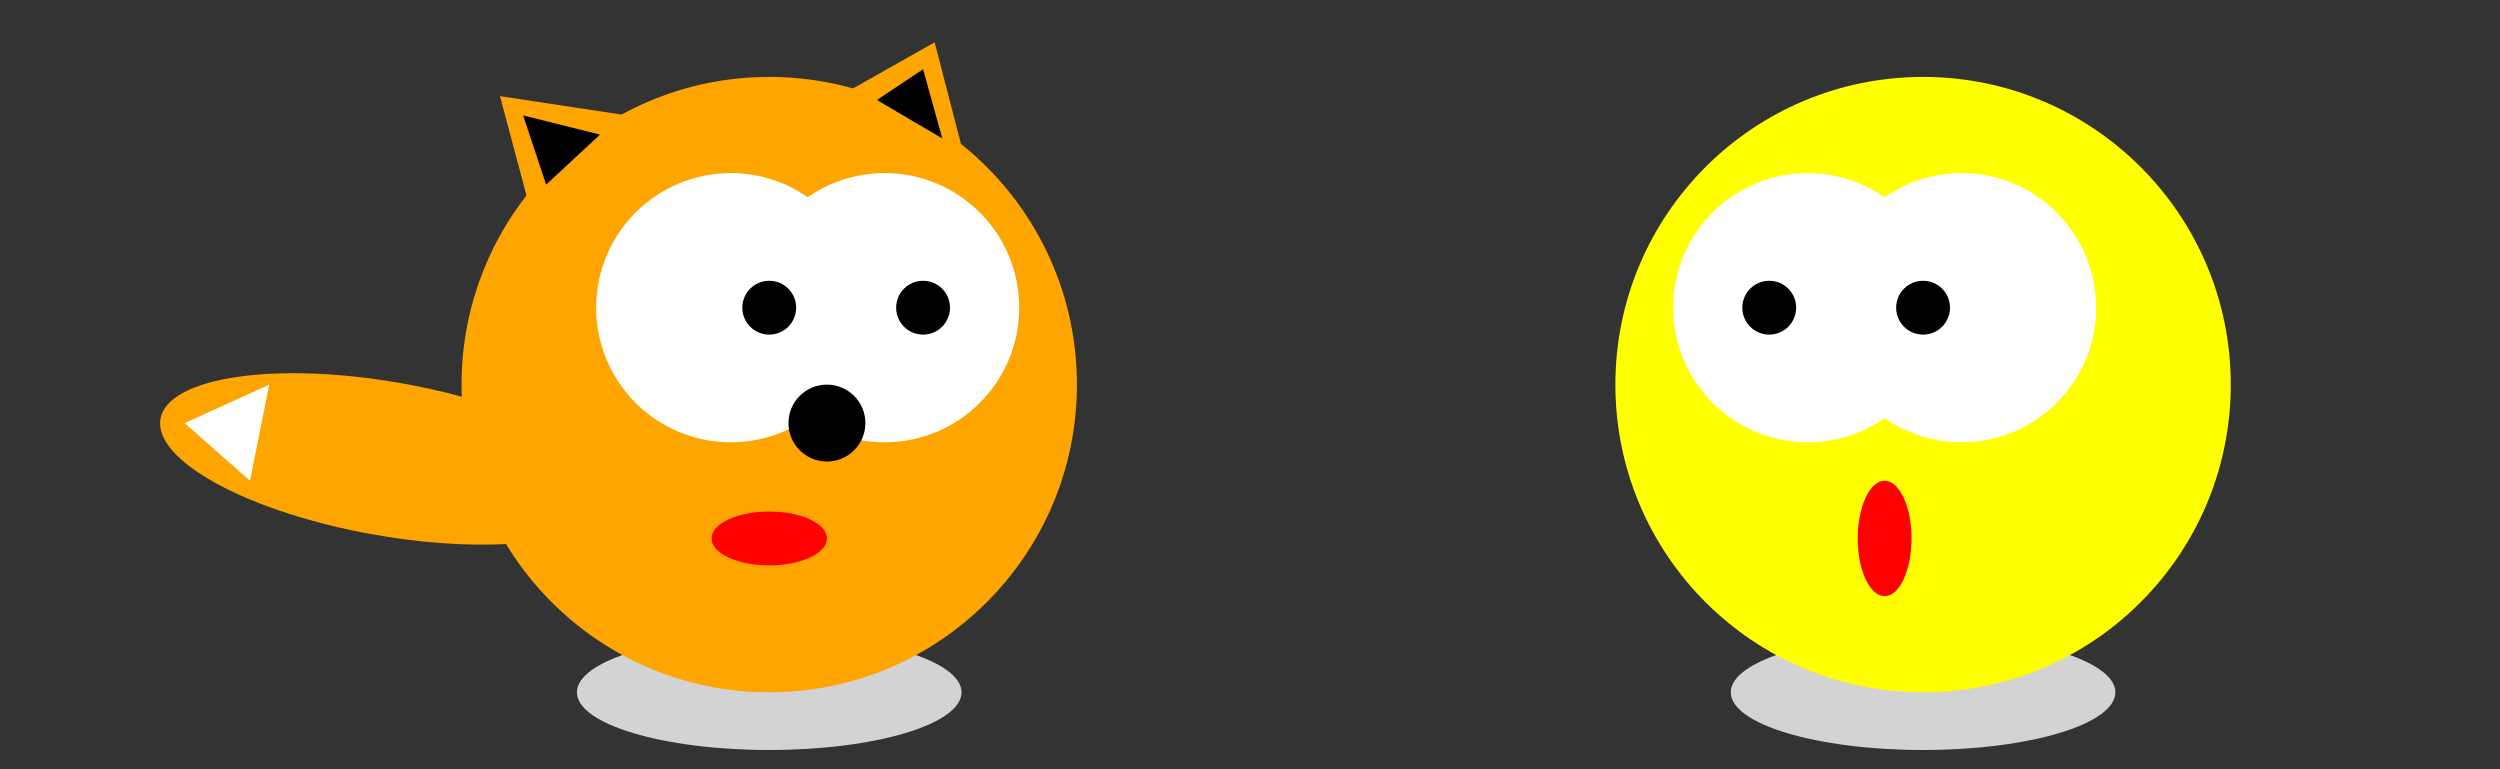 <svg width="650" height="200" xmlns="http://www.w3.org/2000/svg">
		<rect width="100%" height="100%" fill="#333333" stroke="none"/>
		<ellipse cx="120" cy="100" rx="60" ry="20" stroke="none" fill="orange" transform="rotate(10)" />		
		<ellipse cx="200" cy="180" rx="50" ry="15" stroke="none" fill="lightgrey" />
		<circle cx="200" cy="100" r="80" stroke="none" fill="orange" />
		<circle cx="190" cy="80" r="35" stroke="none" fill="white" />		
		<circle cx="230" cy="80" r="35" stroke="none" fill="white" />
		<circle cx="200" cy="80" r="7" stroke="none" fill="black" />
		<circle cx="240" cy="80" r="7" stroke="none" fill="black" />
		<circle cx="215" cy="110" r="10" stroke="none" fill="black" />
		<ellipse cx="200" cy="140" rx="15" ry="7" stroke="none" fill="red" />
		<polygon points="48,110 70,100 65,125" stroke="none" fill="white" />
		<polygon points="220,24 243,11 250,38" stroke="none" fill="orange" />
		<polygon points="228,26 240,18 245,36" stroke="none" fill="black" />
		<polygon points="130,25 163,30 138,55" stroke="none" fill="orange" />
		<polygon points="136,30 156,35 142,48" stroke="none" fill="black" />

		<ellipse cx="500" cy="180" rx="50" ry="15" stroke="none" fill="lightgrey" />
		<circle cx="500" cy="100" r="80" stroke="none" fill="yellow" />
		<circle cx="470" cy="80" r="35" stroke="none" fill="white" />		
		<circle cx="510" cy="80" r="35" stroke="none" fill="white" />
		<circle cx="460" cy="80" r="7" stroke="none" fill="black" />		
		<circle cx="500" cy="80" r="7" stroke="none" fill="black" />
		<ellipse cx="490" cy="140" rx="7" ry="15" stroke="none" fill="red" />

	</svg>